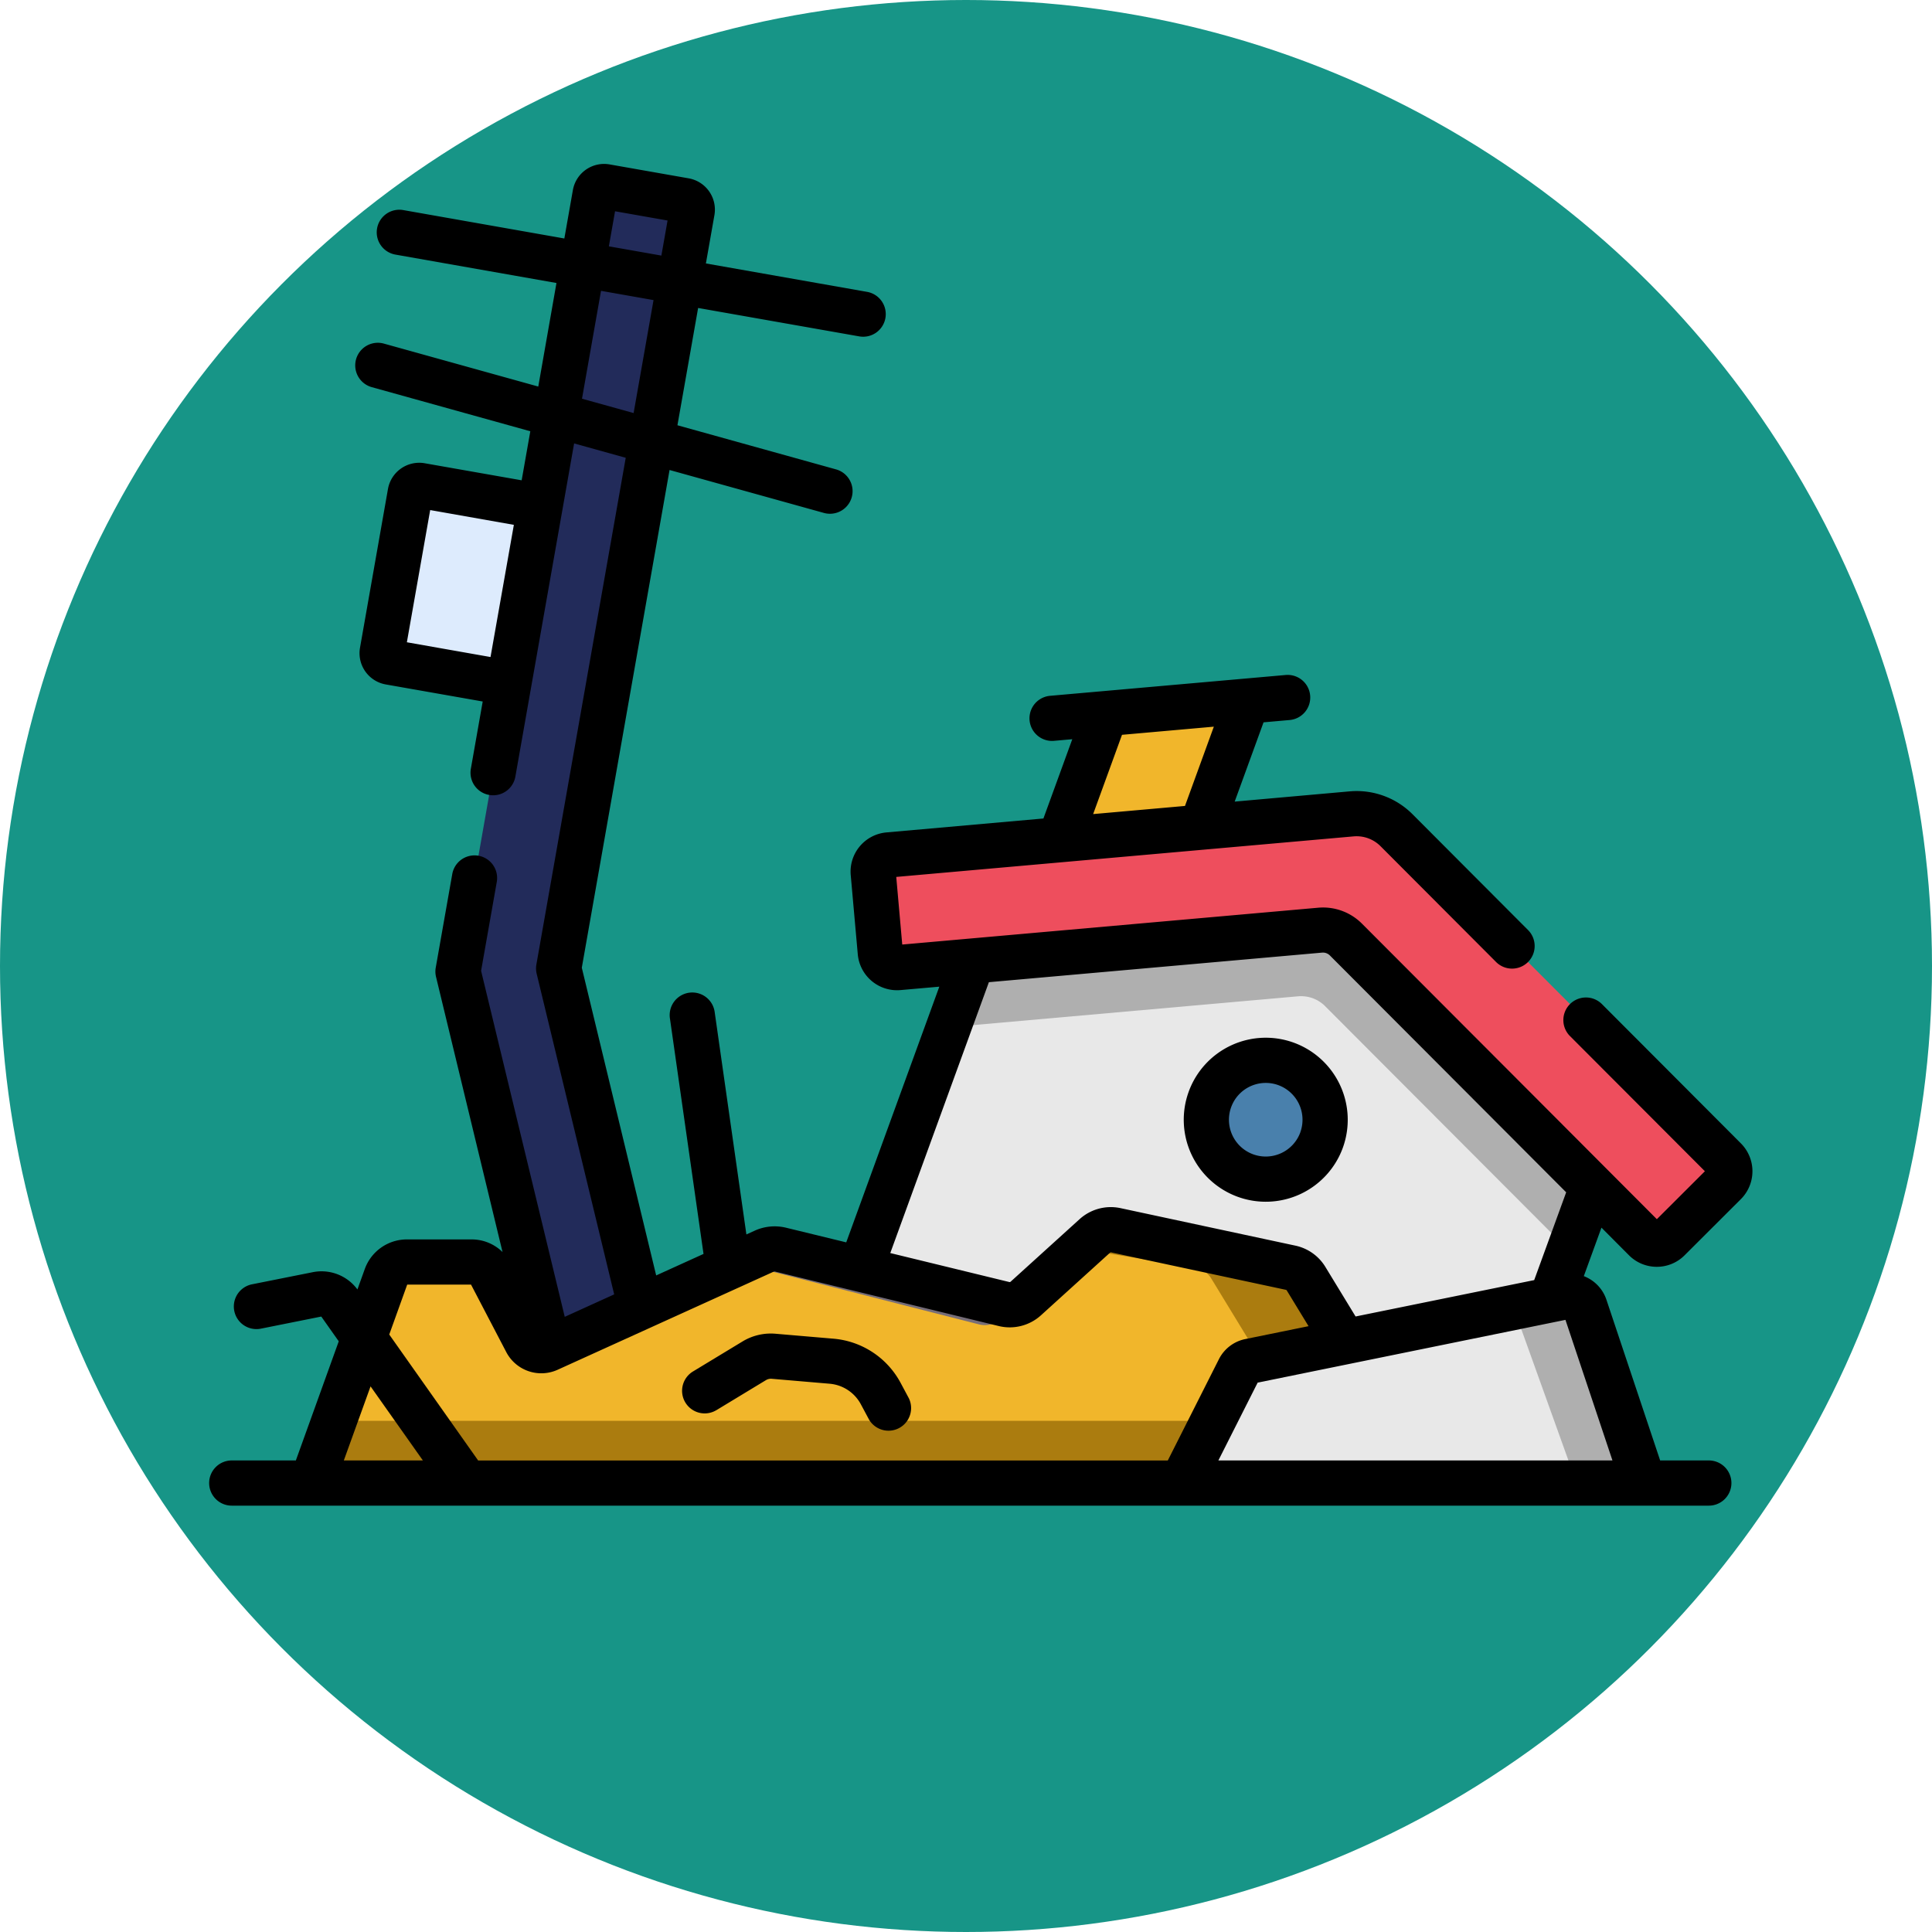 <svg xmlns="http://www.w3.org/2000/svg" width="169.912" height="169.912" viewBox="0 0 169.912 169.912">
  <g id="Grupo_1000276" data-name="Grupo 1000276" transform="translate(-338 -3888)">
    <ellipse id="Elipse_5191" data-name="Elipse 5191" cx="84.956" cy="84.956" rx="84.956" ry="84.956" transform="translate(338 3888)" fill="#179587"/>
    <g id="desastre-natural" transform="translate(356.439 3869.05)">
      <path id="Trazado_647269" data-name="Trazado 647269" d="M91.27,109.634l11.743-66.6a.8.8,0,0,0-.651-.93L95.41,40.881a.8.8,0,0,0-.93.651L82.423,109.911,93.3,154.892l8.422-2.035Z" transform="translate(-60.58 -5.514)" fill="#222b5a"/>
      <path id="Trazado_647270" data-name="Trazado 647270" d="M57.9,155.588l10.484,1.849,2.74-15.541L60.64,140.047a.8.8,0,0,0-.93.651l-2.461,13.959A.8.8,0,0,0,57.9,155.588Z" transform="translate(-42.068 -78.4)" fill="#ddebfd"/>
      <path id="Trazado_647271" data-name="Trazado 647271" d="M272.094,310.177,262.6,336.253H234.013l-29.252-10.648L217.6,290.341l30.556-2.707a2.862,2.862,0,0,1,1.722.394c.078.05.155.1.23.155a2.332,2.332,0,0,1,.322.277Z" transform="translate(-150.497 -186.876)" fill="#e8e8e8"/>
      <path id="Trazado_647272" data-name="Trazado 647272" d="M275.924,293.45a3.009,3.009,0,0,1,1.812.414c.082.052.163.105.242.164a2.449,2.449,0,0,1,.338.292l21.442,21.492,2.05-5.632-21.667-21.717a2.331,2.331,0,0,0-.322-.277c-.075-.055-.153-.105-.23-.155a2.862,2.862,0,0,0-1.722-.394l-30.556,2.707-2.122,5.83Z" transform="translate(-180.212 -186.878)" fill="#afafaf"/>
      <path id="Trazado_647273" data-name="Trazado 647273" d="M292.938,211.609,287.154,227.5l-12.741,1.91,6.077-16.7Z" transform="translate(-201.691 -131.007)" fill="#f1b62b"/>
      <path id="Trazado_647274" data-name="Trazado 647274" d="M288.059,286.42l-26.3-26.356a2.856,2.856,0,0,0-2.275-.828L222.4,262.524a1.474,1.474,0,0,1-1.6-1.338l-.618-6.971a1.474,1.474,0,0,1,1.337-1.6l40.732-3.611a4.972,4.972,0,0,1,3.959,1.441L295.1,279.4a1.473,1.473,0,0,1,0,2.083l-4.954,4.943a1.474,1.474,0,0,1-2.084,0Z" transform="translate(-161.831 -158.48)" fill="#ee4e5d"/>
      <circle id="Elipse_5579" data-name="Elipse 5579" cx="5.224" cy="5.224" r="5.224" transform="translate(85.508 117.808) rotate(-47.472)" fill="#4980ac"/>
      <path id="Trazado_647275" data-name="Trazado 647275" d="M132.269,409.342h-98.4L40.4,391.2a1.931,1.931,0,0,1,1.8-1.277l5.685-.048a1.931,1.931,0,0,1,1.728,1.038l3.123,5.984a1.493,1.493,0,0,0,1.941.669l18.966-8.616a2.256,2.256,0,0,1,1.467-.138L94.762,393.6a2.088,2.088,0,0,0,1.9-.482l6.08-5.513a2.088,2.088,0,0,1,1.84-.495l15.385,3.295a2.087,2.087,0,0,1,1.346.955Z" transform="translate(-24.892 -259.964)" fill="#f1b62b"/>
      <g id="Grupo_897623" data-name="Grupo 897623" transform="translate(8.975 127.1)">
        <path id="Trazado_647276" data-name="Trazado 647276" d="M33.867,455.957h98.4l-3.334-5.47h-93.1Z" transform="translate(-33.867 -433.679)" fill="#ab7c0f"/>
        <path id="Trazado_647277" data-name="Trazado 647277" d="M196.581,400.07a2.087,2.087,0,0,0,1.9-.482l1.529-1.386a2.087,2.087,0,0,1-1.23.076l-19.653-4.785a2.257,2.257,0,0,0-1.467.138l-2.272,1.032Z" transform="translate(-137.88 -391.742)" fill="#766d78"/>
        <path id="Trazado_647278" data-name="Trazado 647278" d="M308.076,391.359a2.088,2.088,0,0,0-1.346-.955l-15.385-3.295a2.088,2.088,0,0,0-1.84.495l-1.531,1.388a2.086,2.086,0,0,1,1.175-.09l9.254,1.5a2.087,2.087,0,0,1,1.346.955l10.96,17.982h8.326Z" transform="translate(-220.634 -387.063)" fill="#ab7c0f"/>
      </g>
      <path id="Trazado_647279" data-name="Trazado 647279" d="M363.209,425.551H322.563l5.043-9.99a1.375,1.375,0,0,1,.953-.728l27.89-5.688a1.375,1.375,0,0,1,1.579.911Z" transform="translate(-237.08 -276.173)" fill="#e8e8e8"/>
      <path id="Trazado_647280" data-name="Trazado 647280" d="M436.842,410.055a1.375,1.375,0,0,0-1.579-.911l-5.469,1.115a1.355,1.355,0,0,1,1.132.861l5.18,14.43h5.916Z" transform="translate(-315.894 -276.172)" fill="#afafaf"/>
      <g id="Grupo_897624" data-name="Grupo 897624" transform="translate(0 33.366)">
        <path id="Trazado_647281" data-name="Trazado 647281" d="M124.822,129.345a3.439,3.439,0,0,0,2.446,1.016h0a3.438,3.438,0,0,0,2.444-1.011l4.954-4.943a3.465,3.465,0,0,0,.006-4.895l-12.2-12.228a1.988,1.988,0,1,0-2.814,2.808L131.5,121.956l-4.226,4.217L101.34,100.181a4.833,4.833,0,0,0-3.857-1.4L60.91,102.019l-.527-5.947L100.6,92.507a2.973,2.973,0,0,1,2.376.865l10.132,10.155a1.988,1.988,0,1,0,2.814-2.808L105.794,90.565a6.943,6.943,0,0,0-5.542-2.017l-10.105.9,2.538-6.972,2.264-.2a1.988,1.988,0,1,0-.351-3.96L73.9,80.145a1.988,1.988,0,0,0,.173,3.967c.059,0,.118,0,.178-.008l1.613-.143-2.538,6.972L59.52,92.158a3.461,3.461,0,0,0-3.141,3.753L57,102.882a3.468,3.468,0,0,0,3.753,3.142l3.417-.3-8.186,22.487-5.291-1.288a4.246,4.246,0,0,0-2.757.259l-.733.333-2.784-19.523a1.988,1.988,0,1,0-3.935.561l2.949,20.675-4.164,1.891-6.541-27.061,7.718-43.774,13.611,3.786a1.988,1.988,0,0,0,1.065-3.83l-13.983-3.89,1.819-10.315,14.133,2.492a1.988,1.988,0,1,0,.69-3.915L43.642,42.119l.75-4.253a2.794,2.794,0,0,0-2.265-3.232l-6.94-1.222a2.789,2.789,0,0,0-3.244,2.259l-.75,4.253L17.062,37.432a1.988,1.988,0,1,0-.69,3.915L30.5,43.839,28.9,52.946,15.287,49.159a1.988,1.988,0,0,0-1.065,3.83L28.2,56.878l-.761,4.313-8.526-1.5a2.792,2.792,0,0,0-3.232,2.264L13.223,75.911a2.79,2.79,0,0,0,2.264,3.233l8.526,1.5-1.048,5.946a1.988,1.988,0,0,0,3.915.691C28.71,76.9,30.243,68.209,32.052,57.948l4.54,1.263-7.858,44.563a1.991,1.991,0,0,0,.025.812l6.817,28.2-4.348,1.975-7.357-30.431,1.385-7.849a1.988,1.988,0,0,0-3.915-.691l-1.458,8.258a1.985,1.985,0,0,0,.025.813l5.849,24.2a3.883,3.883,0,0,0-2.723-1.109H17.295a3.938,3.938,0,0,0-3.656,2.613l-.644,1.788a3.919,3.919,0,0,0-3.924-1.52L3.724,131.9a1.987,1.987,0,1,0,.781,3.9l5.311-1.064,1.537,2.177L7.58,147.391H1.988a1.988,1.988,0,1,0,0,3.975H131.8a1.988,1.988,0,1,0,0-3.975h-4.235l-4.726-14.137a3.361,3.361,0,0,0-1.988-2.072l1.552-4.265ZM80.237,83.574l8.076-.716-2.538,6.972-8.076.716ZM17.344,75.435l2.05-11.627,7.359,1.3L24.7,76.733ZM35.652,37.53l4.619.813-.544,3.085-4.619-.814ZM32.745,54.015l1.673-9.487,4.619.814-1.752,9.935ZM17.373,131.927h5.614l3.095,5.927a3.477,3.477,0,0,0,4.525,1.559L49.577,130.8a.261.261,0,0,1,.17-.015l19.659,4.787a4.087,4.087,0,0,0,3.7-.943l6.082-5.514a.1.1,0,0,1,.086-.022l15.389,3.295a.1.1,0,0,1,.06.044l1.92,3.15-5.558,1.133a3.345,3.345,0,0,0-2.33,1.78l-4.492,8.9H23.614l-7.82-11.078Zm-3.223,8.949,4.6,6.513H11.8Zm109.22,6.514H88.713l3.454-6.843,27.069-5.52Zm-6.882-15.86-15.708,3.2-2.665-4.373A4.082,4.082,0,0,0,95.49,128.5L80.1,125.2a4.085,4.085,0,0,0-3.589.967l-6.076,5.508a.109.109,0,0,1-.1.027l-10.477-2.551,8.672-23.821,29.3-2.6a.866.866,0,0,1,.692.252L119.3,123.809Z" transform="translate(0 -33.366)"/>
        <path id="Trazado_647282" data-name="Trazado 647282" d="M332.928,323.78a7.212,7.212,0,1,0,4.311,9.244A7.221,7.221,0,0,0,332.928,323.78Zm.575,7.884a3.237,3.237,0,1,1-1.935-4.149A3.242,3.242,0,0,1,333.5,331.664Z" transform="translate(-237.582 -246.497)"/>
        <path id="Trazado_647283" data-name="Trazado 647283" d="M159.815,428.254l4.352-2.637a.85.85,0,0,1,.514-.12l5.082.434a3.445,3.445,0,0,1,2.753,1.811l.725,1.354a1.988,1.988,0,0,0,3.5-1.877l-.725-1.354a7.405,7.405,0,0,0-5.919-3.895l-5.082-.434a4.794,4.794,0,0,0-2.911.681l-4.353,2.637a1.987,1.987,0,1,0,2.06,3.4Z" transform="translate(-115.245 -318.654)"/>
      </g>
    </g>
  </g>
</svg>
